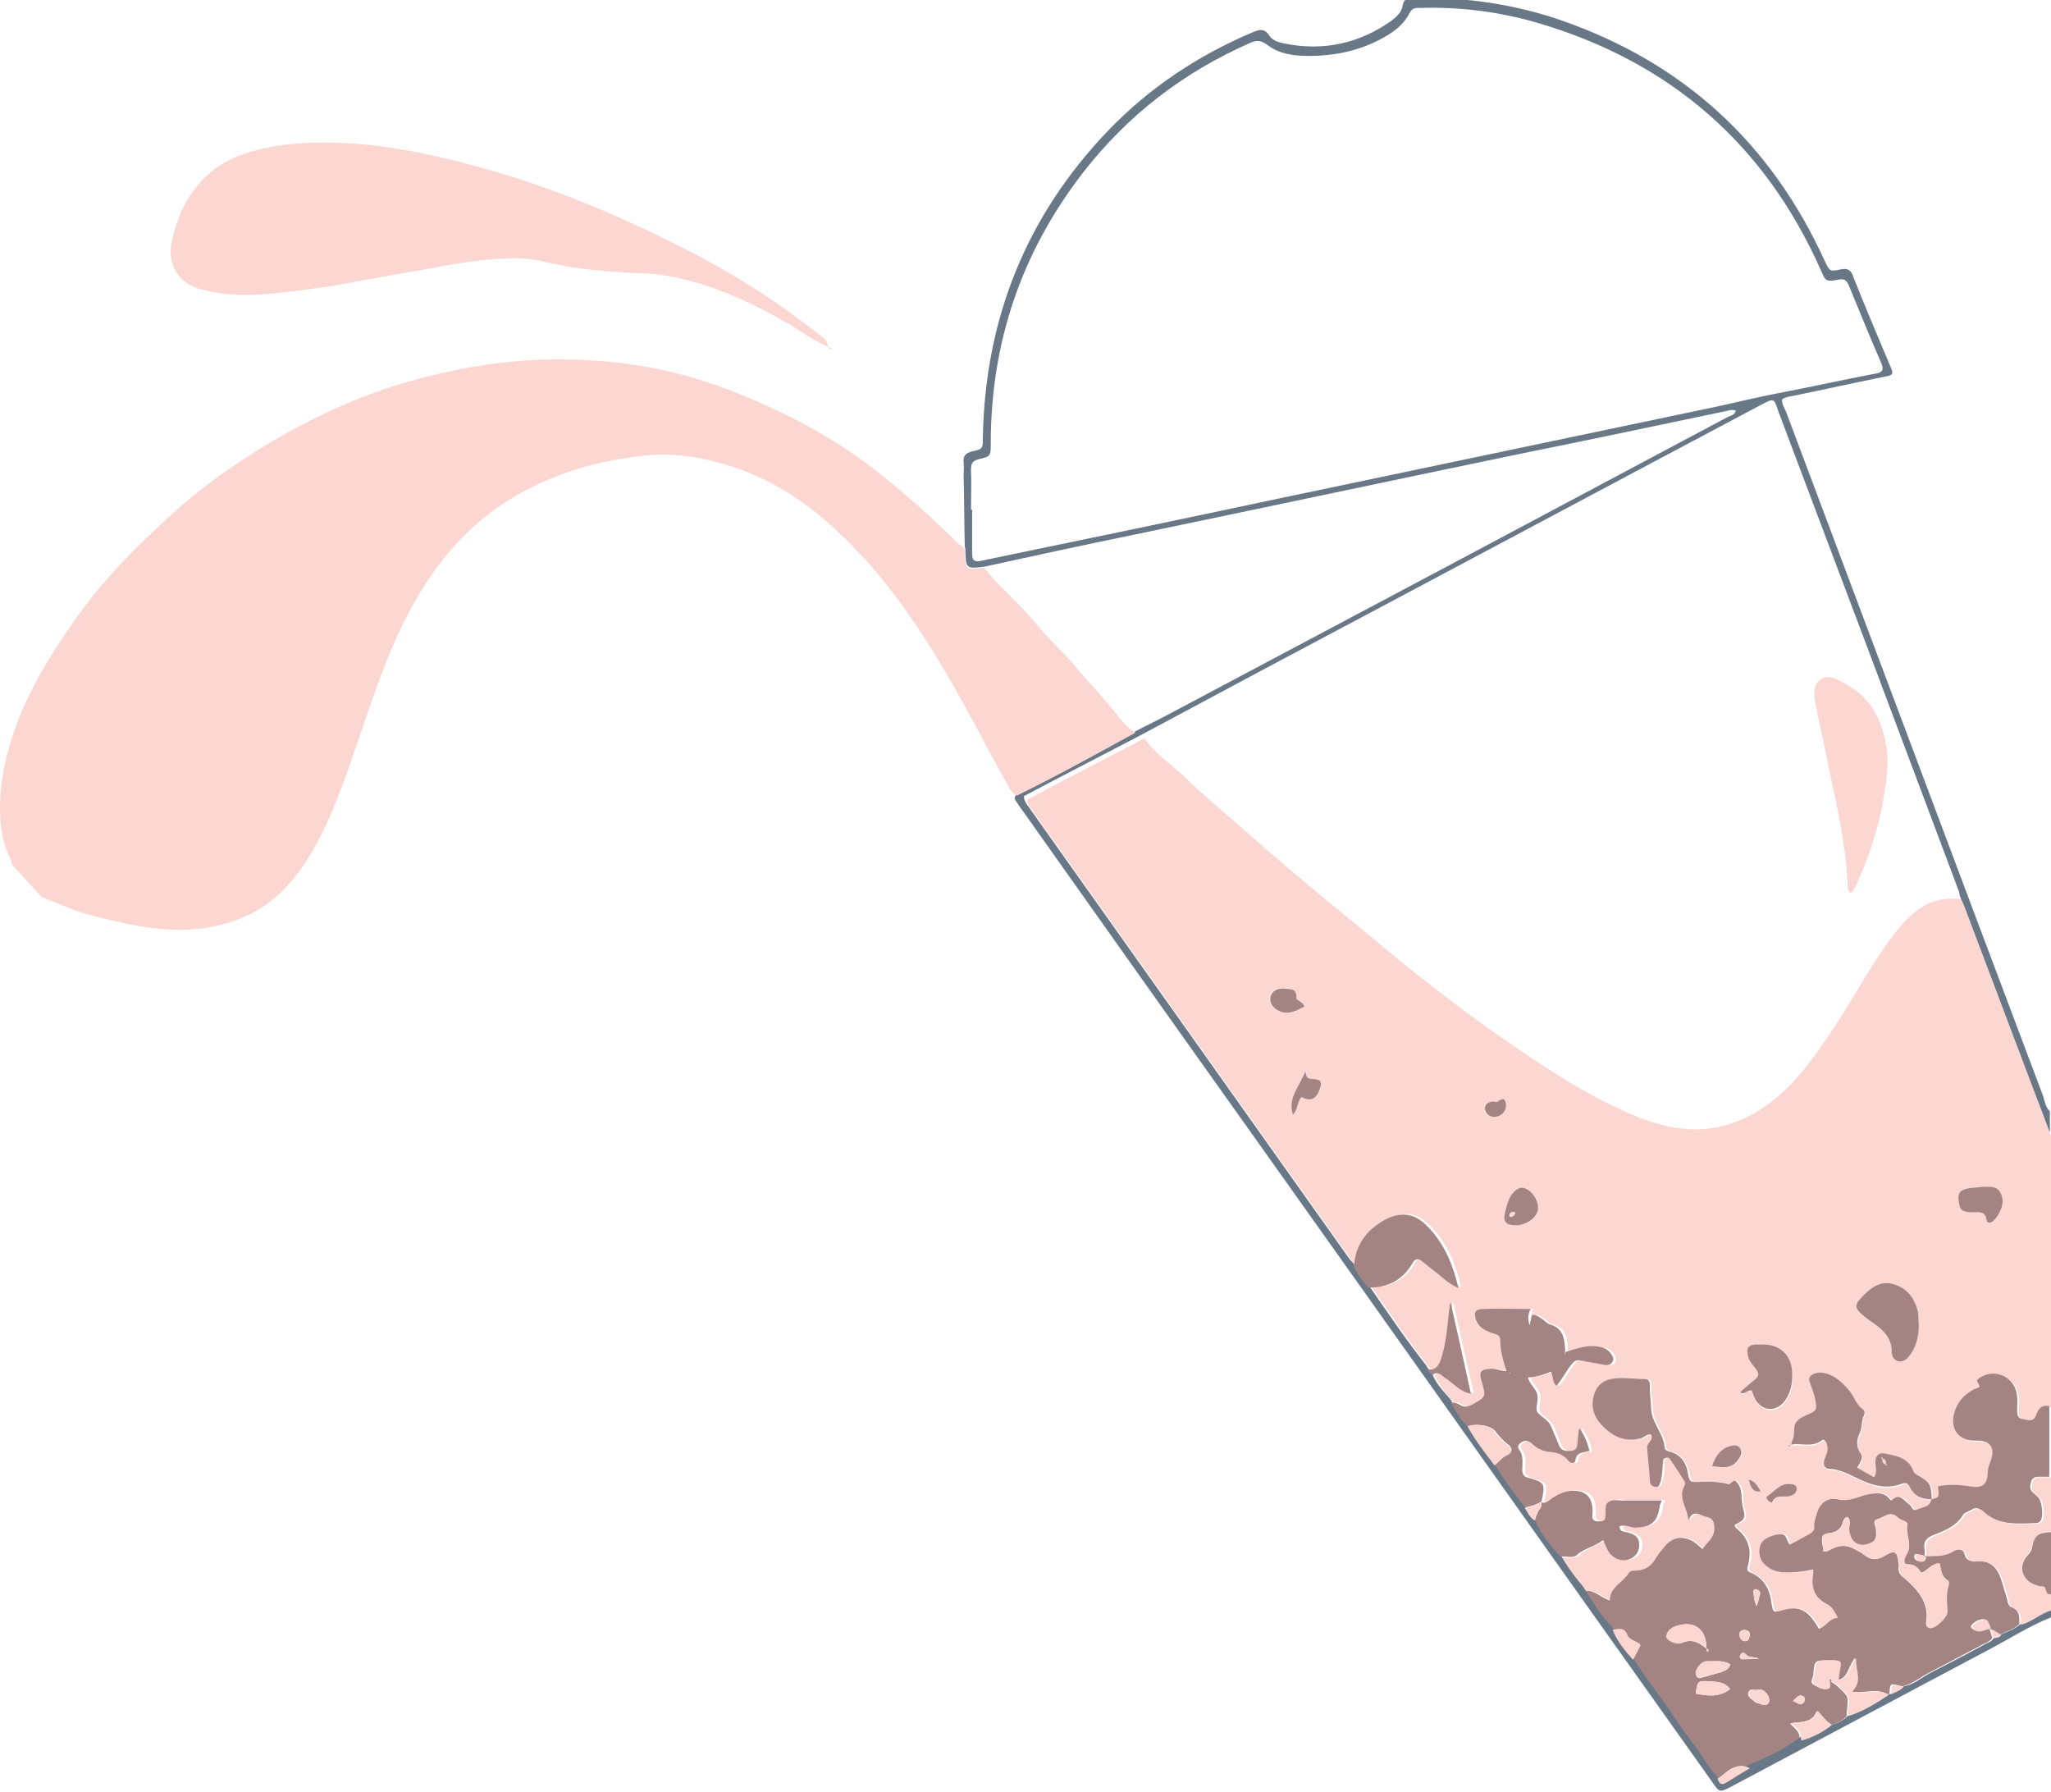 <?xml version="1.0" encoding="utf-8"?>
<!-- Generator: Adobe Illustrator 17.1.0, SVG Export Plug-In . SVG Version: 6.00 Build 0)  -->
<!DOCTYPE svg PUBLIC "-//W3C//DTD SVG 1.1//EN" "http://www.w3.org/Graphics/SVG/1.1/DTD/svg11.dtd">
<svg version="1.1" id="Layer_1" xmlns="http://www.w3.org/2000/svg" xmlns:xlink="http://www.w3.org/1999/xlink" x="0px" y="0px"
	 viewBox="0 0 363.1 317.2" enable-background="new 0 0 363.1 317.2" xml:space="preserve">
<g>
	<path fill="#FCD7D2" d="M363.1,201.1c0,16,0,32,0,48c-1.3-0.3-2,0.5-2.3,1.5c-0.5,1.4-1.6,0.8-2.4,0.8c-0.9-0.1-1-0.8-1-1.6
		c0-0.8,0.1-1.6,0-2.4c-0.2-3.3-3.7-5.1-6.5-3.4c-0.3,0.2-0.9,0.5-0.5,0.9c0.8,1-0.1,0.9-0.6,1.2c-1.9,0.9-3.1,2.4-3.6,4.5
		c-0.7,2.6,1,4.6,3.8,4.6c2.7-0.1,3.6,1.3,2.6,3.9c-0.3,0.6-0.4,1.2-0.4,1.8c-0.1,2.2-1,2.8-3.2,2.4c-1.9-0.3-3.8-0.4-5.6,0
		c0.2,2,0.2,2-1.2,2.3c-0.1-2.9-0.2-3-3-4.5c-0.2-0.1-0.3-0.4-0.4-0.6c-0.9-2.3-3-2.6-5-3c-1-0.2-1.6,0.3-1.7,1.4
		c-0.1,0.9,0.3,1.8-0.2,2.8c-1.1-0.6-2-1.2-3-1.7c0.4-0.9,1.2-1.6,0.6-2.5c-0.9-1.3-0.6-2.5-0.1-3.8c0.4-0.9,0.2-2.1,0.7-3
		c0.2-0.4,0-0.8-0.3-1.1c-1.1-0.7-1.4-2.1-2.2-3.1c-1.2-1.4-2.4-2.8-4.3-3.2c-0.7-0.2-1.4-0.2-2.1,0.1c-0.7,0.3-1,0.7-0.7,1.5
		c0.4,1,0.8,2.1,1,3.2c0.2,0.7,0.5,1.6-0.5,2.1c-0.9,0.5-2.1,0.8-2.8,1.6c-0.8,0.9-0.3,2.3-0.8,3.4c-0.1,0.2-0.1,0.5-0.2,0.7
		c-0.2,0-0.5,0-0.2,0.3c0.1-0.1,0.1-0.2,0.2-0.3c1.8-0.3,3.8,0.6,5.5-0.8c0.2-0.2,0.6,0.1,0.7,0.4c0.4,0.9,0.3,1.6-0.1,2.5
		c-0.7,1.3-0.3,2.2,0.7,2.2c2.1,0.1,3.8,1.2,5.6,2c2.4,1.1,4.8,1.6,7.3,0.6c0.7-0.3,1,0,1.3,0.6c0.8,1.6,2.2,2.1,3.9,2.2
		c-0.2,1.4-1.4,1.2-2.4,1.6c-0.9,0.3-1-0.6-1.4-0.9c-0.9-0.6-1.5-2.1-3-0.8c-0.3,0.2-0.6-0.2-0.7-0.4c-0.8-0.9-1.9-0.9-2.9-0.7
		c-0.8,0.1-1.6,0.3-2.3,0.6c-1.2,0.4-2.3,0.7-3.7,0.4c-1.9-0.4-3.3,0.7-3.8,2.7c-0.2,0.7-0.5,1.4-0.4,2.1c0.1,0.6-0.3,1.1-0.8,1.3
		c-1.2,0.6-2.4,1.3-3.5,1.9c-0.7-0.5-0.4-1.7-1.5-1.8c-1.1-0.1-3,0.6-3.6,1.6c-0.6,1.1-0.4,2.8,0.6,3.7c0.9,0.9,2,1.3,3.2,1.4
		c1.8,0.1,3.6-0.1,5.4-0.5c0,0.4,0.1,0.7,0,0.9c-0.5,2.3,0.2,4.1,2.4,5.2c1,0.5,1.4,1.4,2,2.5c-1.7,0-2.1,1.6-3.4,1.9
		c-1.9-3.3-3.4-4.1-6.3-3.3c-1.8,0.5-1.8,0.5-2.1-1.3c-0.4-2.4-1.3-4.3-3.6-5.3c-0.8-0.4-0.7-0.8-0.5-1.5c0.7-2.4,0.2-4.4-1.8-6.1
		c-0.3-0.2-0.7-0.5-0.6-0.9c1.7-0.7,2-1.1,1.5-2.8c-0.3-0.9-0.3-1.7-0.3-2.6c0-0.8-0.3-1.6-0.9-2.2c-0.6-0.6-0.9,0.5-1.4,0.4
		c-0.3-0.1-0.6-0.2-0.9-0.2c-1.3-0.2-2.7-0.3-4-0.2c-1.8,0.2-1.9,0.2-2.3-1.6c-0.4-1.8-1.3-3.1-3-3.7c-0.5-0.2-1-0.3-1.1-0.8
		c-0.2-2.5-2.3-4.3-2.4-6.9c-0.1-1.3-0.3-2.7-0.2-4c0-0.6-0.1-1.2-0.9-1.2c-2,0-4-0.5-6,0c-1.4,0.3-2.4,1.1-2.9,2.5
		c-0.8,2.3-0.1,4.2,1.5,5.9c1.9,1.9,4,2.9,6.7,2.1c0.6-0.2,1.1-0.8,1.8-0.7c0.4,1.1-0.8,1.4-0.7,2.3c0.1,2,0.4,4,0.5,6
		c0,0.6,0.5,1,1.1,1c0.6,0,0.7-0.5,0.8-1c0.4-1.1,0.4-2.2,0.4-3.3c0-0.3,0-0.7,0.4-0.8c0.5-0.2,0.8,0.1,1,0.4
		c0.7,1.1,1.5,2.3,2.2,3.4c0.2,0.3,0.4,0.8,0.2,1.1c-1.2,2.2,0.6,3.9,0.7,6.1c0.9-2,2.2-0.7,3.2-0.6c1.2,0.2,1.5,1,1.4,2.1
		c-0.1,1.6-1.4,2.4-2.1,3.6c-0.6-0.5-1.1-0.9-1.6-1.3c-2-1.3-3.9-0.9-5.3,1.1c-0.5,0.7-1,1.2-1.4,1.9c-0.7,1.3-1.8,1.9-3.3,2.1
		c-0.6,0-1.2,0-1.5,0.5c-1.1,1.7-3.3,2.4-3.3,4.8c-1.7-0.5-2.7-2.1-4.6-1.6c-1.6-1.8-3.1-3.8-4.2-6c1.1,0,2.4,0.3,3.2-0.5
		c1.4-1.3,3.2-1.6,4.7-2.7c0.4,0.8,0.6,1.5,1,2.1c0.7,1.2,2.1,1.7,3.3,1.4c1.3-0.3,2.1-1.3,2.1-2.6c0-1.2-0.6-1.7-1.9-2.2
		c-0.6-0.2-1.5,0.1-1.6-1.1c1.1-0.4,2,0.3,3,0.2c2.6-0.1,3.7-1,4.1-3.6c0.1-0.4,0.3-0.7,0.4-1.2c-2.2,0-4.4,0-6.5,0
		c-0.9,0-2-0.3-2.8,0.2c-1,0.6-0.5,1.7-0.7,2.6c0,0.1,0,0.2,0,0.2c-0.1,0.8-0.7,0.7-1.3,0.7c-0.5,0-1-0.2-1-0.8c0-0.6,0-1.1,0-1.7
		c-0.2-1.9-1.3-2.8-3.2-2.9c-1.4,0-2.6,0.6-3.8,1.2c-0.7,0.4-1.2,1.2-2.1,0.8c0.7-3.2,0.6-3.4-2.3-4.2c-0.9-0.3-1.1-0.7-1.1-1.5
		c0-1,0.2-2.1-0.3-3.1c-0.3-0.5-0.8-1,0-1.6c0.8-0.6,1.4-0.4,2.1,0.2c0.8,0.8,1.9,1.3,3,1.4c1.3,0.1,2.4,0.4,3.3,1.5
		c0.4,0.4,1.2,0.7,1.3,0c0.2-1.5,1.5-1.3,2.5-1.7c-0.4-1.5-0.9-2.8-1.8-4c-0.2,0.8-0.2,1.5-0.3,2.2c-0.1,0.8,0.1,1.7-1.1,1.8
		c-1.1,0.1-1.9,0-2.3-1.2c-0.4-1-0.9-2.1-1.3-3.1c-0.5-1.2-1.7-1.6-2.4-2.5c-0.5-0.7,0.3-2.2-0.1-3.4c-0.3-1-1.3-1.6-1.6-2.8
		c1.5-0.1,2.8-0.5,4.1-1c0.4,1,0.2,1.8,0.9,2.5c0.9-0.9,1.5-2,2.2-3.1c1.2-1.7,1.2-1.7,3.1-1.2c1.1,0.2,2.2,0.5,3.3,0.6
		c0.6,0.1,1.2,0.1,1.4-0.6c0.2-0.6-0.1-1.1-0.4-1.5c-0.6-0.8-1.6-1-2.5-1.2c-1.9-0.2-3.6,0.5-5.4,1l-0.1-0.1
		c-0.1-2.1-0.2-4.2-2.8-4.8c-0.5-0.1-0.9-0.7-1.4-1c-0.5-0.3-1-0.8-1.7-0.6c-0.1,0.6-0.3,1.2-0.4,1.8c-0.3-1-0.4-1.9,0.2-2.9
		c-2.9,0-5.7,0-8.5,0c-1.4,0-1.6,0.5-1.2,1.9c0.5,1.5,1.7,2.1,3,2.4c0.7,0.2,1.3,0.4,1.3,1.2c0,1.8,0.5,3.5,1.1,5.5
		c-1.1-0.1-1.9-0.5-2.8-0.4c-1.8,0.1-2.1,0.5-1.6,2.2c0.8,2.7,0.8,2.7-1.6,4.1c-0.8,0.4-1.4,0.6-2.2,0.1c-0.5-0.3-1-0.6-1.6-0.4
		c-1.3-1.5-2.7-3-3.4-5c1-0.7,1.6,0,2.3,0.5c1.4,0.9,2.5,2.4,4.6,2.8c-1.3-5.6-2.5-10.9-3.6-16.2c-0.2,0.7-0.3,1.3-0.3,1.9
		c-0.3,2.8-0.5,5.5-1.4,8.2c-0.4,1.2-1,1.9-2.4,1.8c-3.7-4.7-7-9.6-10.4-14.5c3.4,0.1,6-1.3,7.7-4.2c0.5-0.9,1-1.1,1.8-0.4
		c0.5,0.4,1,0.8,1.5,1.2c1.5,1,2.8,2.6,4.9,3.5c-1.1-4.6-2.8-8.5-6.1-11.5c-2-1.8-4.3-1.9-6.7-0.7c-3.4,1.8-5.5,4.5-5.7,8.5
		c-0.3-0.3-0.6-0.6-0.8-0.9c-19-26.8-38-53.5-57-80.3c-0.3-0.4-0.6-0.7-0.5-1.5c6.8-3.6,13.8-7.2,20.7-10.8c2,2.9,5,4.7,7.4,7.1
		c3.4,3.3,7.1,6.3,10.7,9.5c2.7,2.4,5.4,4.7,8.1,7c3.5,3,7.1,5.9,10.6,8.8c3.9,3.2,7.7,6.4,11.6,9.5c4.7,3.7,9.4,7.3,14.3,10.7
		c7.5,5.2,15,10.3,23.4,13.9c3.4,1.5,6.9,2.5,10.6,2.7c4.4,0.2,8.5-1.1,12.2-3.4c5.8-3.7,9.6-9.2,13.3-14.8
		c3.8-5.7,6.9-11.9,11.2-17.2c2.8-3.4,5.9-5.8,10.6-5.4c0.3,0,0.6,0,1,0c0.2,0.4,0.4,0.8,0.6,1.3c3.5,9.3,7,18.5,10.5,27.8
		C359.8,192.6,361.5,196.9,363.1,201.1z M311.7,264c0,0.2,0.1,0.3,0.2,0.1C311.9,264.1,311.8,264,311.7,264
		c-0.5-0.9-1.1-1.7-2.1-2.1C309.9,263.1,310.3,264.1,311.7,264z M339.7,234.6c-0.1-0.9,0-1.8-0.2-2.6c-0.6-2.3-1.9-4-4.3-4.7
		c-2.1-0.6-3.7,0.4-5.1,1.8c-2,2-2,2.5,0.3,4.2c0.3,0.2,0.5,0.4,0.8,0.6c1.9,1.4,3.7,2.7,3.7,5.4c0,0.8,0.4,1.6,1.4,1.7
		c0.9,0.1,1.5-0.5,1.9-1.2C339.3,238.2,339.7,236.5,339.7,234.6z M310.1,246.1c0.2,0.5,0.3,1,0.6,1.5c1.2,2.5,3.9,2.7,5.5,0.4
		c0.9-1.3,1.2-2.8,1.2-4.3c0-3.4-1.9-5.4-4.9-5.5c-0.6,0-1.1-0.1-1.7,0c-1.2,0-1.5,0.5-1.3,1.7c0.1,0.9,0.7,1.6,1.2,2.3
		c1,1.1,0.9,1.5-0.3,2.5c-0.7,0.5-1.4,1.1-2,1.7c-0.2,0.1-0.1,0.3,0,0.4C309.1,246.8,309.5,245.9,310.1,246.1z M350.7,210.1
		c-0.6,0-1.3,0-2,0.2c-1.8,0.3-2.2,0.9-1.9,2.6c0.2,1.4,0.6,1.6,2.4,1.7c1.1,0,2.3-0.3,2.5,1.4c0.1,0.7,0.7,0.5,1.1,0.2
		c0.3-0.2,0.6-0.6,0.8-0.9c0.8-1.3,1.3-2.6,0.6-4.1C353.4,209.8,352,210.2,350.7,210.1z M268.4,216.9c1.5,0,3.2-0.9,3.7-2.2
		c0.5-1.2,0-2.7-1.2-3.8c-1-0.9-1.9-0.9-2.9,0.1c-0.9,1-1.2,2.2-1.5,3.4C266,216.2,266.6,216.9,268.4,216.9z M230.9,178.2
		c-0.2-1.1-1.5-1.2-1.5-1.7c0.1-1.7-1.1-1.5-2-1.6c-1.4-0.2-2.4,0.5-2.6,1.5c-0.2,1.2,0.5,2.2,1.9,2.6
		C228.3,179.7,229.5,179,230.9,178.2z M231.1,189.6c-1.1,2.7-3.2,4.7-2.2,7.7c0.9-0.9,0.7-2.3,1.5-3.1c1.7,0.8,2.6,0.5,3.2-1.3
		c0.5-1.3,0.3-1.8-1.1-1.9C231.6,191,231.2,190.8,231.1,189.6z M303.1,259.5c1.9,0.2,3.5,0.5,4.7-1c0.5-0.6,0.8-1.3,0.4-2
		c-0.4-0.7-1.2-0.7-1.9-0.4C304.6,256.5,303.7,257.7,303.1,259.5z M318.1,263.6c0-0.7-0.5-0.9-1.1-0.9c-1.8-0.2-2.8,1.4-4.1,2.2
		c-0.2,0.1,0,0.6,0.3,0.8c0.2,0.1,0.4,0.2,0.6,0.3c0.7-1.7,2.4-0.7,3.5-1.3C317.7,264.4,318.1,264.2,318.1,263.6z M264.5,197.7
		c1.3-0.1,2.3-1.2,2.1-2.4c-0.3-1.8-1.3,0.2-2-0.3c-0.1-0.1-0.3,0-0.5,0c-0.9,0.1-1.3,0.6-1.2,1.4
		C263,197.3,263.7,197.8,264.5,197.7z"/>
	<path fill="#A48483" d="M341.9,265.4c1.4-0.3,1.4-0.3,1.2-2.3c1.9-0.4,3.8-0.3,5.6,0c2.2,0.4,3.1-0.2,3.2-2.4
		c0-0.6,0.2-1.2,0.4-1.8c1.1-2.6,0.1-4-2.6-3.9c-2.8,0.1-4.4-1.9-3.8-4.6c0.5-2.1,1.7-3.5,3.6-4.5c0.5-0.2,1.4-0.2,0.6-1.2
		c-0.3-0.4,0.2-0.7,0.5-0.9c2.8-1.7,6.3,0.1,6.5,3.4c0.1,0.8,0,1.6,0,2.4c0,0.8,0.1,1.5,1,1.6c0.8,0.1,1.9,0.7,2.4-0.8
		c0.4-1.1,1-1.8,2.3-1.5c0,4.2,0,8.3,0,12.5c-0.6,0-1.3,0-1.9,0c-0.6,0-1.1,0.2-1.3,0.8c-0.2,0.7-0.4,1.4,0.3,2
		c0.3,0.3,0.6,0.5,0.9,0.8c0.7,0.7,1,3.3,0.5,4.1c-0.2,0.3-0.4,0.5-0.8,0.5c-3.4,0.1-6.9,0.5-9.7-2.2c-0.6-0.5-1-0.6-1.7-0.2
		c-0.5,0.3-1.3,0.5-1.6,1c-1.3,2.1-3.4,2.8-5.4,3.6c-1.2,0.5-1.6,1.2-1.4,2.4c0.1,0.4,0,0.8,0,1.2c-0.3-0.1-0.6-0.2-0.9-0.2
		c-0.4-0.1-0.8-0.3-0.9,0.2c-0.1,0.4,0.2,0.8,0.6,0.9c0.8,0.2,1.2-0.1,1.2-0.9c1.6-0.1,3.1,0.2,4.7-0.8c0.7-0.4,2.1-0.7,2.4,0.5
		c0.3,1.2,1,1.2,1.9,1.2c2.4-0.2,3.8,1,4.5,3.1c0.4,1,0.6,2.2,1,3.2c0.2,0.7,0.2,1.6,0.9,1.9c1.5,0.5,1.4,1.8,1.4,3
		c-1,0.9-2.3,1.3-3.5,1.9c-0.6-0.3-1.1-0.9-1.8-1c-0.1-0.2-0.1-0.5-0.2-0.7c-0.2-0.5-0.3-1.2-1-1.1c-0.8,0.1-1.5,0.5-2,1.1
		c-0.2,0.3,0,0.5,0.3,0.7c1,0.8,1.9-0.3,2.9-0.1c0.2,0.5,0.3,1,0.5,1.6c-0.3,0.6-0.9,0.8-1.5,1.1c-3.3,1.7-6.6,3.5-9.9,5.2
		c-1.5,0.8-2.9,2-4.6,2.3c-2.1-0.6-2.1-0.6-2.2,1.3c-0.1,0.1-0.3,0.1-0.4,0.1c-1.9-1.2-4.1,0-6.4-0.5c2-1.8,0.7-3.6,0.7-5.9
		c-1.3,1.5-1.1,3.5-3.1,3.9c0.1-0.6,0.1-1.1,0.2-1.5c0.4-2,0.4-2-1.7-2c-2.6,0-2.6,0-2.8,2.7c-0.1,0.6-0.7,1.2,0.2,1.7
		c0.6,0.3,1.2,0.7,2,0.7c0.9-0.1,0.7-0.7,0.6-1.2c0.1-0.1,0.1-0.1,0.2-0.2c1.1,0.6,2.1,1.6,2.8,2.4c0.6,0.8,0.1,2.5,0.1,3.8
		c-0.7,0.9-1.8,1.2-2.8,1.6c-1-0.6-1.6-1.5-2.5-2.5c-0.8,2.2-2.9,1.8-4.7,2.2c1.6,1.5,1.6,1.5,1.8,3.1c-2.8,2.1-5.9,3.6-9.1,4.9
		c-1.5-0.7-2.8-0.4-4,0.6c-0.6,0.5-1.1,0.9-1.7,1.3c-1.6-1.6-2.5-3.6-3.9-5.3c-1.9-2.4-3.5-4.9-5.2-7.4c-2-2.8-4.1-5.5-5.8-8.4
		c0.5-0.9,0.9-1.8,1.4-2.6c-0.7-0.8-2-0.8-2.3-1.7c-0.6-1.5-1.6-1.1-2.6-0.9c-2.2-1.9-3.5-4.6-5.1-7c1.8-0.5,2.9,1.1,4.6,1.6
		c0-2.4,2.3-3.1,3.3-4.8c0.3-0.5,0.9-0.5,1.5-0.5c1.4-0.1,2.5-0.7,3.3-2.1c0.4-0.7,0.9-1.3,1.4-1.9c1.4-1.9,3.3-2.3,5.3-1.1
		c0.5,0.3,1,0.8,1.6,1.3c0.8-1.2,2.1-2,2.1-3.6c0-1.1-0.2-1.9-1.4-2.1c-1.1-0.2-2.3-1.5-3.2,0.6c-0.1-2.1-1.9-3.9-0.7-6.1
		c0.2-0.4,0.1-0.8-0.2-1.1c-0.7-1.2-1.5-2.3-2.2-3.4c-0.2-0.4-0.5-0.6-1-0.4c-0.4,0.1-0.4,0.5-0.4,0.8c-0.1,1.1-0.1,2.2-0.4,3.3
		c-0.2,0.5-0.2,1-0.8,1c-0.6,0-1.1-0.4-1.1-1c-0.1-2-0.4-4-0.5-6c0-0.9,1.2-1.2,0.7-2.3c-0.7-0.1-1.2,0.5-1.8,0.7
		c-2.7,0.7-4.8-0.2-6.7-2.1c-1.7-1.7-2.3-3.6-1.5-5.9c0.5-1.4,1.5-2.2,2.9-2.5c2-0.4,4,0,6,0c0.7,0,0.9,0.5,0.9,1.2
		c-0.1,1.4,0.2,2.7,0.2,4c0.1,2.6,2.2,4.4,2.4,6.9c0,0.5,0.6,0.7,1.1,0.8c1.8,0.6,2.7,1.9,3,3.7c0.3,1.7,0.4,1.7,2.3,1.6
		c1.4-0.1,2.7,0,4,0.2c0.3,0,0.6,0.2,0.9,0.2c0.5,0.1,0.8-1,1.4-0.4c0.6,0.6,0.8,1.3,0.9,2.2c0,0.9,0.1,1.7,0.3,2.6
		c0.5,1.6,0.2,2-1.5,2.8c0,0.5,0.4,0.7,0.6,0.9c1.9,1.6,2.4,3.7,1.8,6.1c-0.2,0.7-0.4,1.2,0.5,1.5c2.3,1,3.3,2.9,3.6,5.3
		c0.3,1.8,0.3,1.8,2.1,1.3c2.9-0.8,4.4,0,6.3,3.3c1.3-0.3,1.8-1.9,3.4-1.9c-0.6-1.1-1-2-2-2.5c-2.2-1.1-2.8-2.9-2.4-5.2
		c0-0.2,0-0.5,0-0.9c-1.8,0.4-3.6,0.6-5.4,0.5c-1.2-0.1-2.3-0.5-3.2-1.4c-1-0.9-1.2-2.6-0.6-3.7c0.5-1,2.5-1.7,3.6-1.6
		c1.1,0.1,0.8,1.3,1.5,1.8c1.2-0.6,2.4-1.3,3.5-1.9c0.5-0.3,0.9-0.7,0.8-1.3c-0.1-0.7,0.2-1.4,0.4-2.1c0.5-2,1.9-3.1,3.8-2.7
		c1.4,0.3,2.5,0,3.7-0.4c0.8-0.3,1.5-0.5,2.3-0.6c1-0.1,2.1-0.2,2.9,0.7c0.2,0.2,0.5,0.7,0.7,0.4c1.4-1.3,2.1,0.2,3,0.8
		c0.5,0.3,0.5,1.3,1.4,0.9C340.5,266.7,341.7,266.8,341.9,265.4L341.9,265.4z M302.1,291.8c0,0.2,0.1,0.4,0.1,0.6
		c0.1-0.1,0.2-0.1,0.2-0.2C302.5,292,302.3,291.9,302.1,291.8c0-3.2-1.9-4.9-4.9-4.1c-1.1,0.3-2,0.8-2.2,1.9
		c-0.1,0.7,1.7,1.6,2.8,1.2C299.6,290,300.8,290.8,302.1,291.8z M322.8,274.6c0.7,0.2,1.1-0.3,1.6-0.5c1.3-0.7,2.6-0.6,3.9,0.1
		c0.6,0.3,1.3,0.7,1.8,1.1c1.2,0.9,2.2,0.9,3.5,0.1c1.8-1.1,2.3-0.8,2.5,1.3c0,0.2,0.1,0.5,0,0.7c-0.1,1,0.4,1.5,1.2,2.1
		c2.3,2,4.2,4.2,3.7,7.6c-0.1,0.5,0.1,1,0.6,1.1c1,0.1,3.1-1.9,3.1-2.9c-0.1-1.6-0.3-3.2,0.2-4.7c0.1-0.3,0.1-0.7-0.2-0.9
		c-1.1-0.7-1.1-2-1.4-3c-1.1,0.1-1.7,0.8-2.4,1.3c-0.3,0.2-0.8,0.6-1,0.2c-0.5-0.9-1.2-1.3-2.3-1.3c-0.5,0-0.6-0.5-0.5-0.9
		c0.1-0.4,0.3-0.7,0.5-1.1c0.9-1.6-0.3-3.3,0-4.9c0.2-0.8-1.2-0.8-1.7-1.4c-1.2-1.3-2.4,0-3.5,0.3c-1.1,0.3-0.3,1.2-0.3,1.8
		c0.1,1.1,0.2,2-1.1,2.5c-2,0.8-3.5-0.1-3.7-2.3c-0.1-0.8,0.4-1.7-0.3-2.4c-0.8,0.3-0.7,1-0.9,1.4c-0.4,0.8-0.9,1.2-1.8,1.4
		c-1.8,0.3-1.8,0.3-1.7,2.1C322.8,273.8,322.8,274.2,322.8,274.6z M306.3,299c-1-1.3-2.4-1.3-3.8-1.4c-2-0.1-2,0-2.3,2.2
		C302.3,300.2,304.3,300.5,306.3,299z M306.3,294.6c-1.3-0.8-2.7-0.5-4.1-0.5c-0.8,0-1.5,0.7-1.9,1.6c-0.2,0.3-0.1,0.8,0.1,1.1
		c0.3,0.4,0.7,0.2,1.1,0.1c1.1-0.3,2.1-0.6,3.2-0.9C305.4,295.7,306.1,295.5,306.3,294.6z M311,299.1c-0.4,0.2-1.2-0.4-1.5,0.5
		c-0.2,0.7,0.5,1.1,1,1.5c0.2,0.2,0.5,0.4,0.8,0.4c0.6,0.2,1.4,0.7,1.8-0.2c0.3-0.7-0.5-2-1.3-2.2
		C311.6,299.1,311.3,299.1,311,299.1z M308.7,288.5c-0.3,0.1-0.7,0.2-0.7,0.8c0,0.6,0.3,1.2,0.9,1.2c0.7,0.1,0.8-0.6,0.9-1.1
		C309.8,288.8,309.5,288.6,308.7,288.5z M311,284.3c0.2-0.8,0.4-1.5,0.6-2.1c0.1-0.4-0.2-0.8-0.6-0.8c-0.5,0-0.6,0.4-0.5,0.8
		C310.5,282.9,310.6,283.6,311,284.3z M311.4,293.6c-0.9-0.4-1.8-0.1-2.4-0.8c-0.2-0.3-0.5-0.4-0.8,0c-0.1,0.1-0.2,0.3-0.2,0.4
		c0,0.5,0.5,0.6,0.8,0.5C309.7,293.7,310.4,293.7,311.4,293.6z M317.4,301.1c0.8,0.2,1.2,1,1.9,0.3c0.2-0.2,0.3-0.9,0-1.1
		C318.5,299.8,318.1,300.5,317.4,301.1z"/>
	<path fill="#687887" d="M324.3,305.3c1-0.3,2.1-0.7,2.8-1.6c2.7-0.8,5-2.2,7.3-3.8c0.1,0,0.3,0,0.4-0.1c0.8-0.4,1.6-0.6,2.2-1.3
		c1.8-0.3,3.1-1.5,4.6-2.3c3.3-1.7,6.6-3.4,9.9-5.2c0.6-0.3,1.2-0.5,1.5-1.1c0.5-0.1,1,0,1.3-0.6c1.2-0.5,2.5-1,3.5-1.9
		c1.9-0.4,3.4-2,5.3-2.5c0,0.5,0,1,0,1.4c-3.8,1.5-7.2,3.7-10.8,5.6c-15.3,8.1-30.6,16.3-45.9,24.4c-2,1-2,1-3.3-0.9
		c-27.9-39.2-55.7-78.5-83.6-117.7c-12.9-18.1-25.7-36.2-38.6-54.4c-0.4-0.5-0.7-1-1.1-1.6c-0.4-0.5,0-0.9,0.4-1.2
		c7.1-3.5,14-7.3,20.9-11.1c1.7-0.9,3.4-1.7,5.1-2.6c33.2-17.6,66.3-35.2,99.5-52.9c0.6-0.3,1.4-0.4,1.6-1.2c-0.7-0.3-1.3,0-1.9,0.1
		c-12.4,2.6-24.7,5.2-37.1,7.7c-22.6,4.7-45.2,9.5-67.8,14.2c-8.8,1.8-17.5,3.7-26.2,5.6c-3.3,0.4-3.3,0.4-3.4-3
		c0-0.2,0-0.3-0.1-0.5c-0.1-4.2-0.1-8.5-0.2-12.7c0-0.7,0.1-1.4,0-2.2c-0.1-1.2,0.3-1.7,1.5-2c1.9-0.4,1.9-0.5,1.9-2.5
		c0.4-21,7.7-39.2,22.2-54.3c7.3-7.6,15.9-13.3,25.6-17.4c1.2-0.5,2.1-0.7,2.9,0.6c0.6,0.9,1.7,1.2,2.7,1.4c6.9,1.4,13.2,0,18.9-4
		c0.9-0.7,1.8-1.5,2-2.6c0.2-1.5,1.1-1.4,2.2-1.5c8.9-0.1,17.5,1.1,25.9,4c21.6,7.5,37.1,21.7,46.6,42.5c0.9,1.9,0.9,2,2.8,1.6
		c1.3-0.3,1.9,0.1,2.3,1.3c2.1,5.3,4.3,10.5,6.5,15.7c0.7,1.6,0.6,1.7-1.1,2c-5.4,1.1-10.8,2.3-16.2,3.4c-0.6,0.1-1.3,0.2-1.8,0.6
		c-0.1,0.8,0.4,1.5,0.7,2.2c15.2,40.4,30.3,80.8,45.5,121.1c0.3,0.9,0.4,2,1.2,2.7c0,1.3,0,2.6,0,3.8c-1.6-4.2-3.2-8.5-4.8-12.7
		c-3.5-9.3-7-18.5-10.5-27.8c-0.2-0.4-0.4-0.9-0.6-1.3c-0.1-0.3-0.1-0.6-0.2-0.9c-10.6-28.3-21.2-56.5-31.9-84.8
		c-0.9-2.5-0.6-2.7-3.4-1.2c-29.4,15.6-58.8,31.3-88.2,46.9c-7.1,3.8-14.2,7.6-21.3,11.4c-6.9,3.6-13.9,7.2-20.7,10.8
		c-0.1,0.7,0.3,1.1,0.5,1.5c19,26.8,38,53.5,57,80.3c0.2,0.3,0.5,0.6,0.8,0.9c0.7,1.3,1.5,2.5,2.5,3.6c3.4,4.9,6.7,9.8,10.4,14.5
		c0.2,0.4,0.5,0.8,0.9,1c0.6,2,2,3.4,3.4,5c0.8,1.5,1.6,3,2.9,4.2c1.4,2.5,3.1,4.7,4.8,6.9c1.5,2.7,3.4,5.1,5.3,7.5
		c0.6,0.8,0.9,1.9,1.9,2.3c1,2.4,2.7,4.4,4.4,6.3c1.2,2.2,2.6,4.1,4.2,6c1.6,2.4,2.9,5,5.1,7c0.8,2.1,2.2,3.7,3.6,5.3
		c1.7,3,3.8,5.6,5.8,8.4c1.7,2.5,3.4,5,5.2,7.4c1.4,1.7,2.3,3.8,3.9,5.3c0.3,1,0.8,1,1.6,0.6c1.4-0.8,2.7-1.6,4.1-2.5
		c3.2-1.3,6.3-2.8,9.1-4.9C321,307.6,322.7,306.6,324.3,305.3z M171.9,90.2c0.1,0,0.2,0,0.2,0c0,2.6,0,5.3,0,7.9
		c0,1.1,0.5,1.4,1.5,1.2c0.3-0.1,0.6-0.1,0.9-0.2c17.4-3.6,34.7-7.2,52.1-10.9c25.7-5.4,51.5-10.8,77.2-16.2c3.7-0.8,7.3-1.7,11-2.4
		c5.8-1.1,11.6-2.4,17.4-3.5c1.1-0.2,1.3-0.7,0.9-1.7c-2-4.6-3.9-9.3-5.8-13.9c-0.4-0.9-0.8-1.2-1.8-1c-2.3,0.4-2.3,0.3-3.2-1.8
		c-9.9-22.2-26.6-36.7-49.9-43.6c-6.8-2-13.8-2.9-20.8-2.7c-0.8,0-1.5-0.1-2,0.8c-1.2,2.4-3.3,3.8-5.7,5c-3.8,1.9-7.9,2.7-12.1,2.7
		c-2.7,0-5.3-0.3-7.5-2c-1.1-0.8-1.9-0.8-3-0.3c-11.8,5.2-21.7,12.8-29.6,23c-10.9,14.1-16.3,30.1-16.3,47.9c0,2.2,0,2.3-2.2,2.8
		c-1.1,0.3-1.3,0.8-1.3,1.9C172,85.6,171.9,87.9,171.9,90.2z"/>
	<path fill="#FCD7D2" d="M363.1,285.1c-1.9,0.5-3.3,2-5.3,2.5c0-1.2,0.1-2.4-1.4-3c-0.8-0.3-0.7-1.2-0.9-1.9c-0.4-1-0.6-2.2-1-3.2
		c-0.7-2.1-2.2-3.3-4.5-3.1c-0.9,0.1-1.6,0-1.9-1.2c-0.4-1.2-1.7-1-2.4-0.5c-1.5,0.9-3.1,0.7-4.7,0.8l0,0c0-0.4,0-0.8,0-1.2
		c-0.2-1.2,0.3-1.9,1.4-2.4c2.1-0.8,4.2-1.6,5.4-3.6c0.3-0.5,1.1-0.7,1.6-1c0.6-0.4,1.1-0.3,1.7,0.2c2.8,2.7,6.3,2.3,9.7,2.2
		c0.3,0,0.6-0.2,0.8-0.5c0.5-0.8,0.2-3.4-0.5-4.1c-0.3-0.3-0.6-0.5-0.9-0.8c-0.7-0.6-0.5-1.3-0.3-2c0.2-0.6,0.7-0.8,1.3-0.8
		c0.6,0,1.3,0,1.9,0c0,3.2,0,6.4,0,9.6c-2.2,0.1-2.9,0.6-3.3,2.5c-0.2,0.8-0.6,1.2-1,1.8c-1.4,1.6-1,3.6,0.8,4.7
		c0.6,0.4,1.3,0.6,2,0.6c1,0,0.4,1.7,1.5,1.4C363.1,283.2,363.1,284.1,363.1,285.1z"/>
	<path fill="#A48483" d="M363.1,282.2c-1.2,0.2-0.6-1.4-1.5-1.4c-0.7,0-1.4-0.3-2-0.6c-1.8-1.1-2.1-3.1-0.8-4.7c0.5-0.5,0.9-1,1-1.8
		c0.4-2,1.1-2.4,3.3-2.5C363.1,274.9,363.1,278.5,363.1,282.2z"/>
	<path fill="#FCD7D2" d="M201,129.7c-6.9,3.8-13.8,7.6-20.9,11.1c-0.6-0.2-1.1-0.7-1.4-1.3c-1.9-3.4-3.8-6.8-5.6-10.3
		c-3.4-6.3-6.9-12.6-10.9-18.5c-4.1-6.1-8.7-11.8-14.1-16.8c-6.1-5.7-13-10-21.2-12.1c-4.1-1.1-8.3-1.6-12.5-1.2
		c-6.2,0.7-12.2,2-18,4.6c-5.7,2.5-10.7,5.9-15,10.4c-3.5,3.7-6.4,7.9-8.8,12.4c-4.1,7.6-6.7,15.8-9.5,24c-2,5.8-4,11.6-6.9,17.1
		c-1.8,3.3-3.9,6.4-6.6,9c-3.5,3.3-7.6,5.1-12.3,6c-7,1.3-13.7-0.2-20.5-1.9c-3.3-0.8-6.3-2.2-9.4-3.4c-1.8-1.9-3.5-3.8-5.3-5.8
		c-0.1-1-0.7-1.8-1-2.7c-1.4-4.1-1.3-8.4-0.7-12.5c1.7-11,7.3-20.3,13.6-29.1c4.6-6.4,10.1-11.9,15.9-17.2
		c5.6-5.2,11.9-9.6,18.5-13.5c7.2-4.2,14.7-7.7,22.7-10.1c5.8-1.7,11.7-3,17.7-3.7c5.8-0.7,11.7-0.7,17.4-0.3
		c8.3,0.6,16.3,2.5,24.1,5.6c9.3,3.7,18.1,8.4,25.9,14.7c4.6,3.7,9,7.6,13.2,11.8c0.4,0.4,0.9,0.7,1.3,1c0,0.2,0.1,0.3,0.1,0.5
		c0.1,3.4,0.1,3.4,3.4,3c2.8,3.5,6.4,6.4,9.3,10c2.3,2.8,5.1,5.2,7.4,8.1c1.7,2,3.5,3.9,5.2,5.9C197.7,126.3,198.9,128.4,201,129.7z
		"/>
	<path fill="#FCD7D2" d="M146.6,61.4c-2.6-1.1-4.8-2.8-7.2-4.2c-6.3-3.6-12.7-6.6-19.8-8.1c-1.6-0.3-3.3-0.6-4.9-0.7
		c-6.2-0.2-12.4-0.6-18.4-2.1c-3.8-0.9-7.6-0.6-11.3-0.2c-4.5,0.5-8.9,1.5-13.4,2.2c-5.4,0.9-10.8,2.1-16.2,2.8
		c-4.2,0.5-8.4,1.2-12.6,1.1c-2.5,0-4.9-0.4-7.3-1c-4.1-1.1-6.1-4.7-5-8.9c1-4.2,2.7-7.9,5.9-11c2.2-2.2,4.9-3.5,7.8-4.4
		c3.4-1,7-1.5,10.6-1.6c10.1-0.4,19.8,1.5,29.4,4.1c9,2.4,17.8,5.7,26.3,9.5c9.8,4.4,19.4,9.4,28.2,15.6c2.4,1.7,4.7,3.5,7.1,5.3
		C146.2,60.2,146.6,60.7,146.6,61.4L146.6,61.4z"/>
	<path fill="#FCD7D2" d="M146.6,61.4c0.2,0.1,0.4,0.1,0.6,0.2C146.9,62.1,146.8,61.6,146.6,61.4L146.6,61.4z"/>
	<path fill="#A48483" d="M259.8,252.5c-1.3-1.2-2.1-2.7-2.9-4.2c0.6-0.1,1.1,0.1,1.6,0.4c0.8,0.5,1.4,0.3,2.2-0.1
		c2.4-1.4,2.4-1.3,1.6-4.1c-0.5-1.7-0.2-2.1,1.6-2.2c0.9-0.1,1.7,0.4,2.8,0.4c-0.6-1.9-1.1-3.6-1.1-5.5c0-0.8-0.6-1-1.3-1.2
		c-1.3-0.4-2.5-1-3-2.4c-0.4-1.3-0.2-1.8,1.2-1.9c2.8-0.1,5.6,0,8.5,0c-0.6,1-0.5,1.9-0.2,2.9c0.1-0.6,0.3-1.2,0.4-1.8
		c0.7-0.2,1.2,0.3,1.7,0.6c0.5,0.3,0.9,0.8,1.4,1c2.6,0.7,2.7,2.8,2.8,4.8c-0.1,0.1-0.1,0.2-0.2,0.3c0.1-0.1,0.2-0.1,0.3-0.2
		c1.7-0.5,3.5-1.2,5.4-1c1,0.1,1.9,0.4,2.5,1.2c0.3,0.4,0.7,0.9,0.4,1.5c-0.3,0.6-0.9,0.7-1.4,0.6c-1.1-0.2-2.2-0.4-3.3-0.6
		c-1.9-0.4-1.9-0.4-3.1,1.2c-0.7,1-1.3,2.2-2.2,3.1c-0.7-0.7-0.5-1.6-0.9-2.5c-1.3,0.5-2.6,1-4.1,1c0.3,1.2,1.2,1.8,1.6,2.8
		c0.4,1.2-0.4,2.7,0.1,3.4c0.6,0.8,1.9,1.3,2.4,2.5c0.4,1,0.9,2,1.3,3.1c0.4,1.2,1.2,1.3,2.3,1.2c1.2-0.1,1-1.1,1.1-1.8
		c0.1-0.7,0.1-1.4,0.3-2.2c0.9,1.2,1.4,2.5,1.8,4c-0.9,0.4-2.3,0.1-2.5,1.7c-0.1,0.7-1,0.5-1.3,0c-0.9-1.1-2-1.4-3.3-1.5
		c-1.1-0.1-2.2-0.6-3-1.4c-0.7-0.6-1.3-0.8-2.1-0.2c-0.8,0.6-0.3,1.1,0,1.6c0.5,1,0.3,2,0.3,3.1c0,0.8,0.2,1.3,1.1,1.5
		c2.9,0.8,3,1,2.3,4.2c0,0,0,0,0,0c-0.9,0.5-1.9,0.9-2.9,1c-1.9-2.4-3.7-4.8-5.3-7.5c0.7-0.6,1.3-1.4,2.2-1.8
		c0.9-0.4,0.9-1.2,0.1-1.8c-0.9-0.7-1.6-1.4-2.3-2.4C263.9,252.3,261.3,251.9,259.8,252.5z M267.3,243l-0.1,0.1l0.2,0L267.3,243z"/>
	<path fill="#A48483" d="M342,265.4c-1.7,0-3.1-0.5-3.9-2.2c-0.3-0.6-0.7-0.8-1.3-0.6c-2.5,1-4.9,0.5-7.3-0.6
		c-1.8-0.8-3.5-1.9-5.6-2c-1,0-1.3-0.9-0.7-2.2c0.4-0.9,0.5-1.6,0.1-2.5c-0.2-0.3-0.5-0.6-0.7-0.4c-1.7,1.4-3.7,0.5-5.5,0.8l0,0
		c0.1-0.2,0.1-0.5,0.2-0.7c0.6-1.1,0-2.5,0.8-3.4c0.7-0.8,1.8-1.1,2.8-1.6c0.9-0.5,0.6-1.4,0.5-2.1c-0.2-1.1-0.6-2.1-1-3.2
		c-0.3-0.8,0-1.2,0.7-1.5c0.7-0.3,1.3-0.3,2.1-0.1c1.9,0.5,3.1,1.8,4.3,3.2c0.8,1,1.1,2.3,2.2,3.1c0.4,0.2,0.5,0.7,0.3,1.1
		c-0.5,1-0.3,2.1-0.7,3c-0.6,1.3-0.8,2.5,0.1,3.8c0.6,0.9-0.2,1.6-0.6,2.5c1,0.6,1.9,1.1,3,1.7c0.6-1,0.2-2,0.2-2.8
		c0.1-1.1,0.6-1.6,1.7-1.4c2,0.4,4.1,0.7,5,3c0.1,0.2,0.2,0.5,0.4,0.6C341.8,262.5,341.8,262.5,342,265.4
		C341.9,265.4,342,265.4,342,265.4z M333.8,259.2c0,0.1,0,0.1,0.1,0.2c0,0,0.1,0,0.1,0C334,259.2,334,259.2,333.8,259.2
		c0.1-0.5,0-0.8-0.5-1c0-0.1,0-0.1-0.1-0.2c0,0-0.1,0-0.1,0c0,0.2,0,0.2,0.2,0.2C333.2,258.7,333.3,259,333.8,259.2z"/>
	<path fill="#A48483" d="M276.2,275.5c-1.7-1.9-3.4-3.9-4.4-6.3c0-0.7,0.3-1.2,0.6-1.8c0.3-0.5,0.7-0.9,0.4-1.5c0,0,0,0,0,0
		c0.9,0.4,1.5-0.4,2.1-0.8c1.2-0.7,2.4-1.3,3.8-1.2c1.9,0,3,1,3.2,2.9c0.1,0.6,0,1.1,0,1.7c0,0.6,0.5,0.8,1,0.8c0.6,0,1.2,0,1.3-0.7
		c0-0.1,0-0.2,0-0.2c0.2-0.9-0.3-2.1,0.7-2.6c0.8-0.5,1.9-0.1,2.8-0.2c2.2,0,4.3,0,6.5,0c-0.2,0.5-0.4,0.8-0.4,1.2
		c-0.4,2.6-1.5,3.5-4.1,3.6c-1,0.1-2-0.7-3-0.2c0.1,1.1,1,0.9,1.6,1.1c1.4,0.4,1.9,1,1.9,2.2c0,1.3-0.8,2.3-2.1,2.6
		c-1.2,0.3-2.6-0.3-3.3-1.4c-0.4-0.6-0.6-1.3-1-2.1c-1.4,1.2-3.3,1.4-4.7,2.7C278.6,275.8,277.3,275.5,276.2,275.5z"/>
	<path fill="#A48483" d="M242.2,227.9c-1-1.1-1.8-2.3-2.5-3.6c0.2-4,2.3-6.7,5.7-8.5c2.4-1.2,4.7-1.1,6.7,0.7c3.3,3,5,6.9,6.1,11.5
		c-2.1-0.9-3.3-2.4-4.9-3.5c-0.5-0.4-1-0.8-1.5-1.2c-0.8-0.7-1.3-0.5-1.8,0.4C248.3,226.6,245.6,228,242.2,227.9z"/>
	<path fill="#A48483" d="M339.7,234.6c0,1.9-0.4,3.6-1.5,5.2c-0.5,0.7-1,1.2-1.9,1.2c-1-0.1-1.4-0.9-1.4-1.7c0-2.7-1.8-4.1-3.7-5.4
		c-0.3-0.2-0.5-0.4-0.8-0.6c-2.3-1.8-2.3-2.2-0.3-4.2c1.4-1.4,3-2.4,5.1-1.8c2.4,0.7,3.7,2.4,4.3,4.7
		C339.7,232.8,339.6,233.7,339.7,234.6z"/>
	<path fill="#A48483" d="M310.1,246.1c-0.7-0.1-1.1,0.7-1.8,0.5c-0.2-0.1-0.2-0.2,0-0.4c0.7-0.6,1.3-1.1,2-1.7
		c1.2-0.9,1.3-1.3,0.3-2.5c-0.6-0.7-1.1-1.4-1.2-2.3c-0.2-1.2,0.2-1.6,1.3-1.7c0.6,0,1.1,0,1.7,0c3,0.1,5,2.2,4.9,5.5
		c0,1.5-0.3,3-1.2,4.3c-1.6,2.3-4.3,2.1-5.5-0.4C310.5,247.1,310.3,246.6,310.1,246.1z"/>
	<path fill="#A48483" d="M253.6,243.4c-0.4-0.2-0.7-0.5-0.9-1c1.4,0.2,2-0.6,2.4-1.8c0.9-2.7,1.1-5.5,1.4-8.2
		c0.1-0.6,0.1-1.3,0.3-1.9c1.2,5.3,2.4,10.6,3.6,16.2c-2.1-0.4-3.1-1.9-4.6-2.8C255.1,243.4,254.5,242.6,253.6,243.4z"/>
	<path fill="#A48483" d="M350.7,210.1c1.4,0,2.8-0.3,3.5,1.1c0.7,1.5,0.2,2.8-0.6,4.1c-0.2,0.3-0.5,0.6-0.8,0.9
		c-0.4,0.3-1,0.4-1.1-0.2c-0.2-1.7-1.4-1.4-2.5-1.4c-1.8-0.1-2.2-0.3-2.4-1.7c-0.3-1.7,0.1-2.3,1.9-2.6
		C349.3,210.2,350.1,210.2,350.7,210.1z"/>
	<path fill="#A48483" d="M268.4,216.9c-1.9,0-2.4-0.7-1.9-2.5c0.3-1.2,0.6-2.5,1.5-3.4c1-1,1.8-1,2.9-0.1c1.2,1.1,1.7,2.7,1.2,3.8
		C271.6,215.9,269.9,216.9,268.4,216.9z M268.2,214.9c0.1-0.2,0-0.3-0.2-0.3c-0.3-0.1-0.6,0-0.8,0.4c0,0.1,0.1,0.4,0.1,0.4
		C267.8,215.4,268,215.2,268.2,214.9z"/>
	<path fill="#A48483" d="M230.9,178.2c-1.4,0.7-2.6,1.4-4.1,0.9c-1.4-0.5-2.1-1.5-1.9-2.6c0.2-1,1.2-1.7,2.6-1.5
		c0.9,0.1,2.1-0.1,2,1.6C229.4,177.1,230.7,177.2,230.9,178.2z"/>
	<path fill="#A48483" d="M231.1,189.6c0.1,1.2,0.5,1.4,1.4,1.4c1.4,0.1,1.6,0.5,1.1,1.9c-0.6,1.7-1.6,2.1-3.2,1.3
		c-0.8,0.9-0.6,2.2-1.5,3.1C227.9,194.4,230,192.4,231.1,189.6z"/>
	<path fill="#A48483" d="M303.1,259.5c0.6-1.8,1.5-3,3.1-3.5c0.7-0.2,1.5-0.3,1.9,0.4c0.4,0.7,0.1,1.4-0.4,2
		C306.6,260,305,259.8,303.1,259.5z"/>
	<path fill="#A48483" d="M318.1,263.6c-0.1,0.6-0.4,0.9-0.9,1.1c-1.1,0.6-2.8-0.5-3.5,1.3c-0.2-0.1-0.4-0.2-0.6-0.3
		c-0.2-0.2-0.5-0.7-0.3-0.8c1.3-0.8,2.3-2.4,4.1-2.2C317.6,262.7,318.1,262.9,318.1,263.6z"/>
	<path fill="#A48483" d="M264.5,197.7c-0.8,0-1.4-0.5-1.6-1.3c-0.1-0.8,0.4-1.3,1.2-1.4c0.2,0,0.4-0.1,0.5,0c0.6,0.5,1.6-1.5,2,0.3
		C266.8,196.6,265.8,197.7,264.5,197.7z"/>
	<path fill="#A48483" d="M311.7,264c-1.5,0.2-1.8-0.9-2.1-2.1C310.7,262.2,311.2,263.1,311.7,264L311.7,264z"/>
	<path fill="#A48483" d="M317,255.8c-0.1,0.1-0.1,0.2-0.2,0.3C316.5,255.8,316.8,255.9,317,255.8C317,255.8,317,255.8,317,255.8z"/>
	<path fill="#A48483" d="M311.7,264c0.1,0,0.2,0.1,0.2,0.1C311.8,264.2,311.8,264.2,311.7,264C311.7,264,311.7,264,311.7,264z"/>
	<path fill="#FCD7D2" d="M322.8,274.6c0-0.4,0-0.8-0.1-1.2c-0.1-1.8-0.1-1.9,1.7-2.1c0.9-0.1,1.4-0.6,1.8-1.4
		c0.2-0.5,0.1-1.1,0.9-1.4c0.8,0.7,0.2,1.6,0.3,2.4c0.3,2.2,1.7,3,3.7,2.3c1.3-0.5,1.2-1.4,1.1-2.5c0-0.6-0.8-1.5,0.3-1.8
		c1.1-0.3,2.3-1.5,3.5-0.3c0.6,0.6,1.9,0.6,1.7,1.4c-0.3,1.7,0.8,3.3,0,4.9c-0.2,0.4-0.4,0.7-0.5,1.1c-0.1,0.4,0,0.9,0.5,0.9
		c1.1,0,1.8,0.4,2.3,1.3c0.3,0.4,0.7,0.1,1-0.2c0.7-0.5,1.3-1.2,2.4-1.3c0.3,1,0.2,2.3,1.4,3c0.3,0.2,0.3,0.6,0.2,0.9
		c-0.5,1.6-0.3,3.1-0.2,4.7c0,1-2.1,3-3.1,2.9c-0.6-0.1-0.7-0.6-0.6-1.1c0.5-3.4-1.4-5.6-3.7-7.6c-0.7-0.6-1.3-1.1-1.2-2.1
		c0-0.2,0-0.5,0-0.7c-0.3-2.1-0.7-2.4-2.5-1.3c-1.3,0.8-2.4,0.7-3.5-0.1c-0.6-0.4-1.2-0.8-1.8-1.1c-1.3-0.7-2.6-0.7-3.9-0.1
		C324,274.3,323.5,274.8,322.8,274.6z"/>
	<path fill="#FCD7D2" d="M334.4,300c-2.3,1.5-4.6,3-7.3,3.8c0-1.3,0.6-3-0.1-3.8c-0.7-0.9-1.7-1.8-2.8-2.4c-0.1-0.1-0.3-0.3-0.3-0.3
		c-0.3,0.2-0.1,0.3,0.1,0.5c0,0.5,0.2,1.2-0.6,1.2c-0.8,0.1-1.4-0.3-2-0.7c-0.8-0.5-0.3-1.1-0.2-1.7c0.3-2.7,0.3-2.7,2.8-2.7
		c2.1,0,2.1,0,1.7,2c-0.1,0.5-0.1,0.9-0.2,1.5c2.1-0.4,1.8-2.4,3.1-3.9c-0.1,2.3,1.2,4.1-0.7,5.9C330.3,300,332.5,298.8,334.4,300z"
		/>
	<path fill="#FCD7D2" d="M302.1,291.8c-1.3-1-2.5-1.8-4.3-1c-1.1,0.5-2.9-0.5-2.8-1.2c0.2-1.1,1.1-1.7,2.2-1.9
		C300.2,286.9,302.2,288.6,302.1,291.8L302.1,291.8z"/>
	<path fill="#FCD7D2" d="M324.3,305.3c-1.6,1.3-3.4,2.3-5.4,2.8c-0.2-1.7-0.2-1.7-1.8-3.1c1.8-0.3,3.8,0.1,4.7-2.2
		C322.7,303.8,323.3,304.7,324.3,305.3z"/>
	<path fill="#FCD7D2" d="M306.3,299c-2,1.5-4,1.2-6.1,0.8c0.3-2.2,0.4-2.3,2.3-2.2C303.9,297.7,305.3,297.6,306.3,299z"/>
	<path fill="#FCD7D2" d="M306.3,294.6c-0.2,1-0.9,1.1-1.6,1.3c-1,0.4-2.1,0.6-3.2,0.9c-0.4,0.1-0.8,0.3-1.1-0.1
		c-0.2-0.3-0.3-0.8-0.1-1.1c0.4-0.8,1.1-1.6,1.9-1.6C303.6,294.1,305,293.8,306.3,294.6z"/>
	<path fill="#FCD7D2" d="M289.1,293.8c-1.4-1.6-2.8-3.2-3.6-5.3c1-0.2,2.1-0.5,2.6,0.9c0.3,0.9,1.6,1,2.3,1.7
		C290.1,292,289.6,292.9,289.1,293.8z"/>
	<path fill="#FCD7D2" d="M309.8,313c-1.4,0.8-2.7,1.6-4.1,2.5c-0.8,0.5-1.3,0.4-1.6-0.6c0.6-0.4,1.2-0.8,1.7-1.3
		C307.1,312.6,308.3,312.2,309.8,313z"/>
	<path fill="#FCD7D2" d="M311,299.1c0.4,0,0.6,0,0.9,0c0.8,0.2,1.6,1.5,1.3,2.2c-0.4,0.9-1.2,0.4-1.8,0.2c-0.3-0.1-0.6-0.2-0.8-0.4
		c-0.5-0.4-1.1-0.8-1-1.5C309.7,298.7,310.6,299.3,311,299.1z"/>
	<path fill="#FCD7D2" d="M352.5,288.4c-1-0.2-1.9,0.9-2.9,0.1c-0.3-0.2-0.5-0.4-0.3-0.7c0.5-0.7,1.2-1,2-1.1c0.7-0.1,0.8,0.7,1,1.1
		C352.4,288,352.4,288.2,352.5,288.4C352.5,288.5,352.5,288.4,352.5,288.4z"/>
	<path fill="#FCD7D2" d="M308.7,288.5c0.8,0,1.1,0.3,1,0.9c-0.1,0.6-0.1,1.2-0.9,1.1c-0.6-0.1-0.9-0.7-0.9-1.2
		C307.9,288.7,308.4,288.6,308.7,288.5z"/>
	<path fill="#FCD7D2" d="M311,284.3c-0.4-0.8-0.5-1.5-0.6-2.2c-0.1-0.4,0-0.9,0.5-0.8c0.4,0,0.7,0.4,0.6,0.8
		C311.5,282.9,311.3,283.5,311,284.3z"/>
	<path fill="#FCD7D2" d="M311.4,293.6c-1,0.1-1.8,0.1-2.5,0.1c-0.4,0-0.8,0-0.8-0.5c0-0.1,0.1-0.3,0.2-0.4c0.3-0.3,0.5-0.2,0.8,0
		C309.6,293.5,310.5,293.2,311.4,293.6z"/>
	<path fill="#FCD7D2" d="M337,298.6c-0.6,0.7-1.4,0.9-2.2,1.3C334.9,298,334.9,298,337,298.6z"/>
	<path fill="#FCD7D2" d="M317.4,301.1c0.7-0.7,1.1-1.3,1.9-0.8c0.3,0.2,0.3,0.8,0,1.1C318.6,302.1,318.2,301.3,317.4,301.1z"/>
	<path fill="#FCD7D2" d="M341,275.5c0,0.8-0.4,1.1-1.2,0.9c-0.4-0.1-0.7-0.5-0.6-0.9c0.1-0.6,0.6-0.3,0.9-0.2
		C340.4,275.4,340.7,275.4,341,275.5C341,275.5,341,275.5,341,275.5z"/>
	<path fill="#FCD7D2" d="M354.3,289.4c-0.3,0.5-0.8,0.5-1.3,0.6c-0.2-0.5-0.3-1-0.5-1.6c0,0,0,0,0,0
		C353.2,288.6,353.7,289.1,354.3,289.4z"/>
	<path fill="#FCD7D2" d="M302.1,291.8c0.2,0,0.4,0.2,0.4,0.4c0,0.1-0.1,0.1-0.2,0.2C302.2,292.2,302.2,292,302.1,291.8
		C302.1,291.8,302.1,291.8,302.1,291.8z"/>
	<path fill="#FCD7D2" d="M259.8,252.5c1.5-0.6,4.1-0.2,4.8,0.9c0.6,0.9,1.3,1.7,2.3,2.4c0.8,0.6,0.8,1.4-0.1,1.8
		c-0.9,0.4-1.5,1.1-2.2,1.8C262.9,257.2,261.2,255,259.8,252.5z"/>
	<path fill="#FCD7D2" d="M272.8,265.9c0.3,0.6-0.1,1.1-0.4,1.5c-0.4,0.5-0.7,1.1-0.6,1.8c-1-0.5-1.3-1.5-1.9-2.3
		C271,266.8,271.9,266.4,272.8,265.9z"/>
	<path fill="#FCD7D2" d="M327.6,158c-0.5-0.3-0.5-0.8-0.5-1.3c-0.3-7.3-2-14.4-3.5-21.6c-0.7-3.5-1.5-7-2.2-10.5
		c-0.3-1.6-0.5-3.4,1-4.4c1.4-0.9,2.9,0.1,4.2,0.8c4.4,2.3,6.4,6,7.3,10.8c0.6,3.6,0,7-0.6,10.4c-0.9,4.9-2.5,9.5-4.5,14.1
		c-0.2,0.5-0.5,1-0.8,1.5C327.9,157.9,327.7,158,327.6,158z"/>
	<polygon fill="#FCD7D2" points="267.3,243 267.4,243.1 267.2,243.1 	"/>
	<path fill="#FCD7D2" d="M277.2,239.6c-0.1,0.1-0.2,0.1-0.3,0.2c0.1-0.1,0.1-0.2,0.2-0.3C277.1,239.4,277.2,239.6,277.2,239.6z"/>
	<path fill="#FCD7D2" d="M333.3,258.2c0.5,0.1,0.6,0.5,0.5,1l0,0C333.3,259,333.2,258.7,333.3,258.2L333.3,258.2z"/>
	<path fill="#FCD7D2" d="M333.3,258.2c-0.2,0-0.3-0.1-0.2-0.2c0,0,0.1,0,0.1,0C333.3,258.1,333.3,258.2,333.3,258.2
		C333.3,258.2,333.3,258.2,333.3,258.2z"/>
	<path fill="#FCD7D2" d="M333.8,259.2c0.2,0,0.3,0,0.2,0.2c0,0-0.1,0-0.1,0C333.8,259.3,333.8,259.2,333.8,259.2
		C333.8,259.2,333.8,259.2,333.8,259.2z"/>
	<path fill="#FCD7D2" d="M268.2,214.9c-0.2,0.3-0.4,0.5-0.8,0.4c-0.1,0-0.2-0.3-0.1-0.4c0.1-0.3,0.4-0.4,0.8-0.4
		C268.3,214.6,268.3,214.8,268.2,214.9z"/>
	<path fill="#A48483" d="M324.1,297.7c-0.2-0.1-0.4-0.3-0.1-0.5c0,0,0.2,0.2,0.3,0.3C324.2,297.6,324.1,297.6,324.1,297.7z"/>
</g>
</svg>
